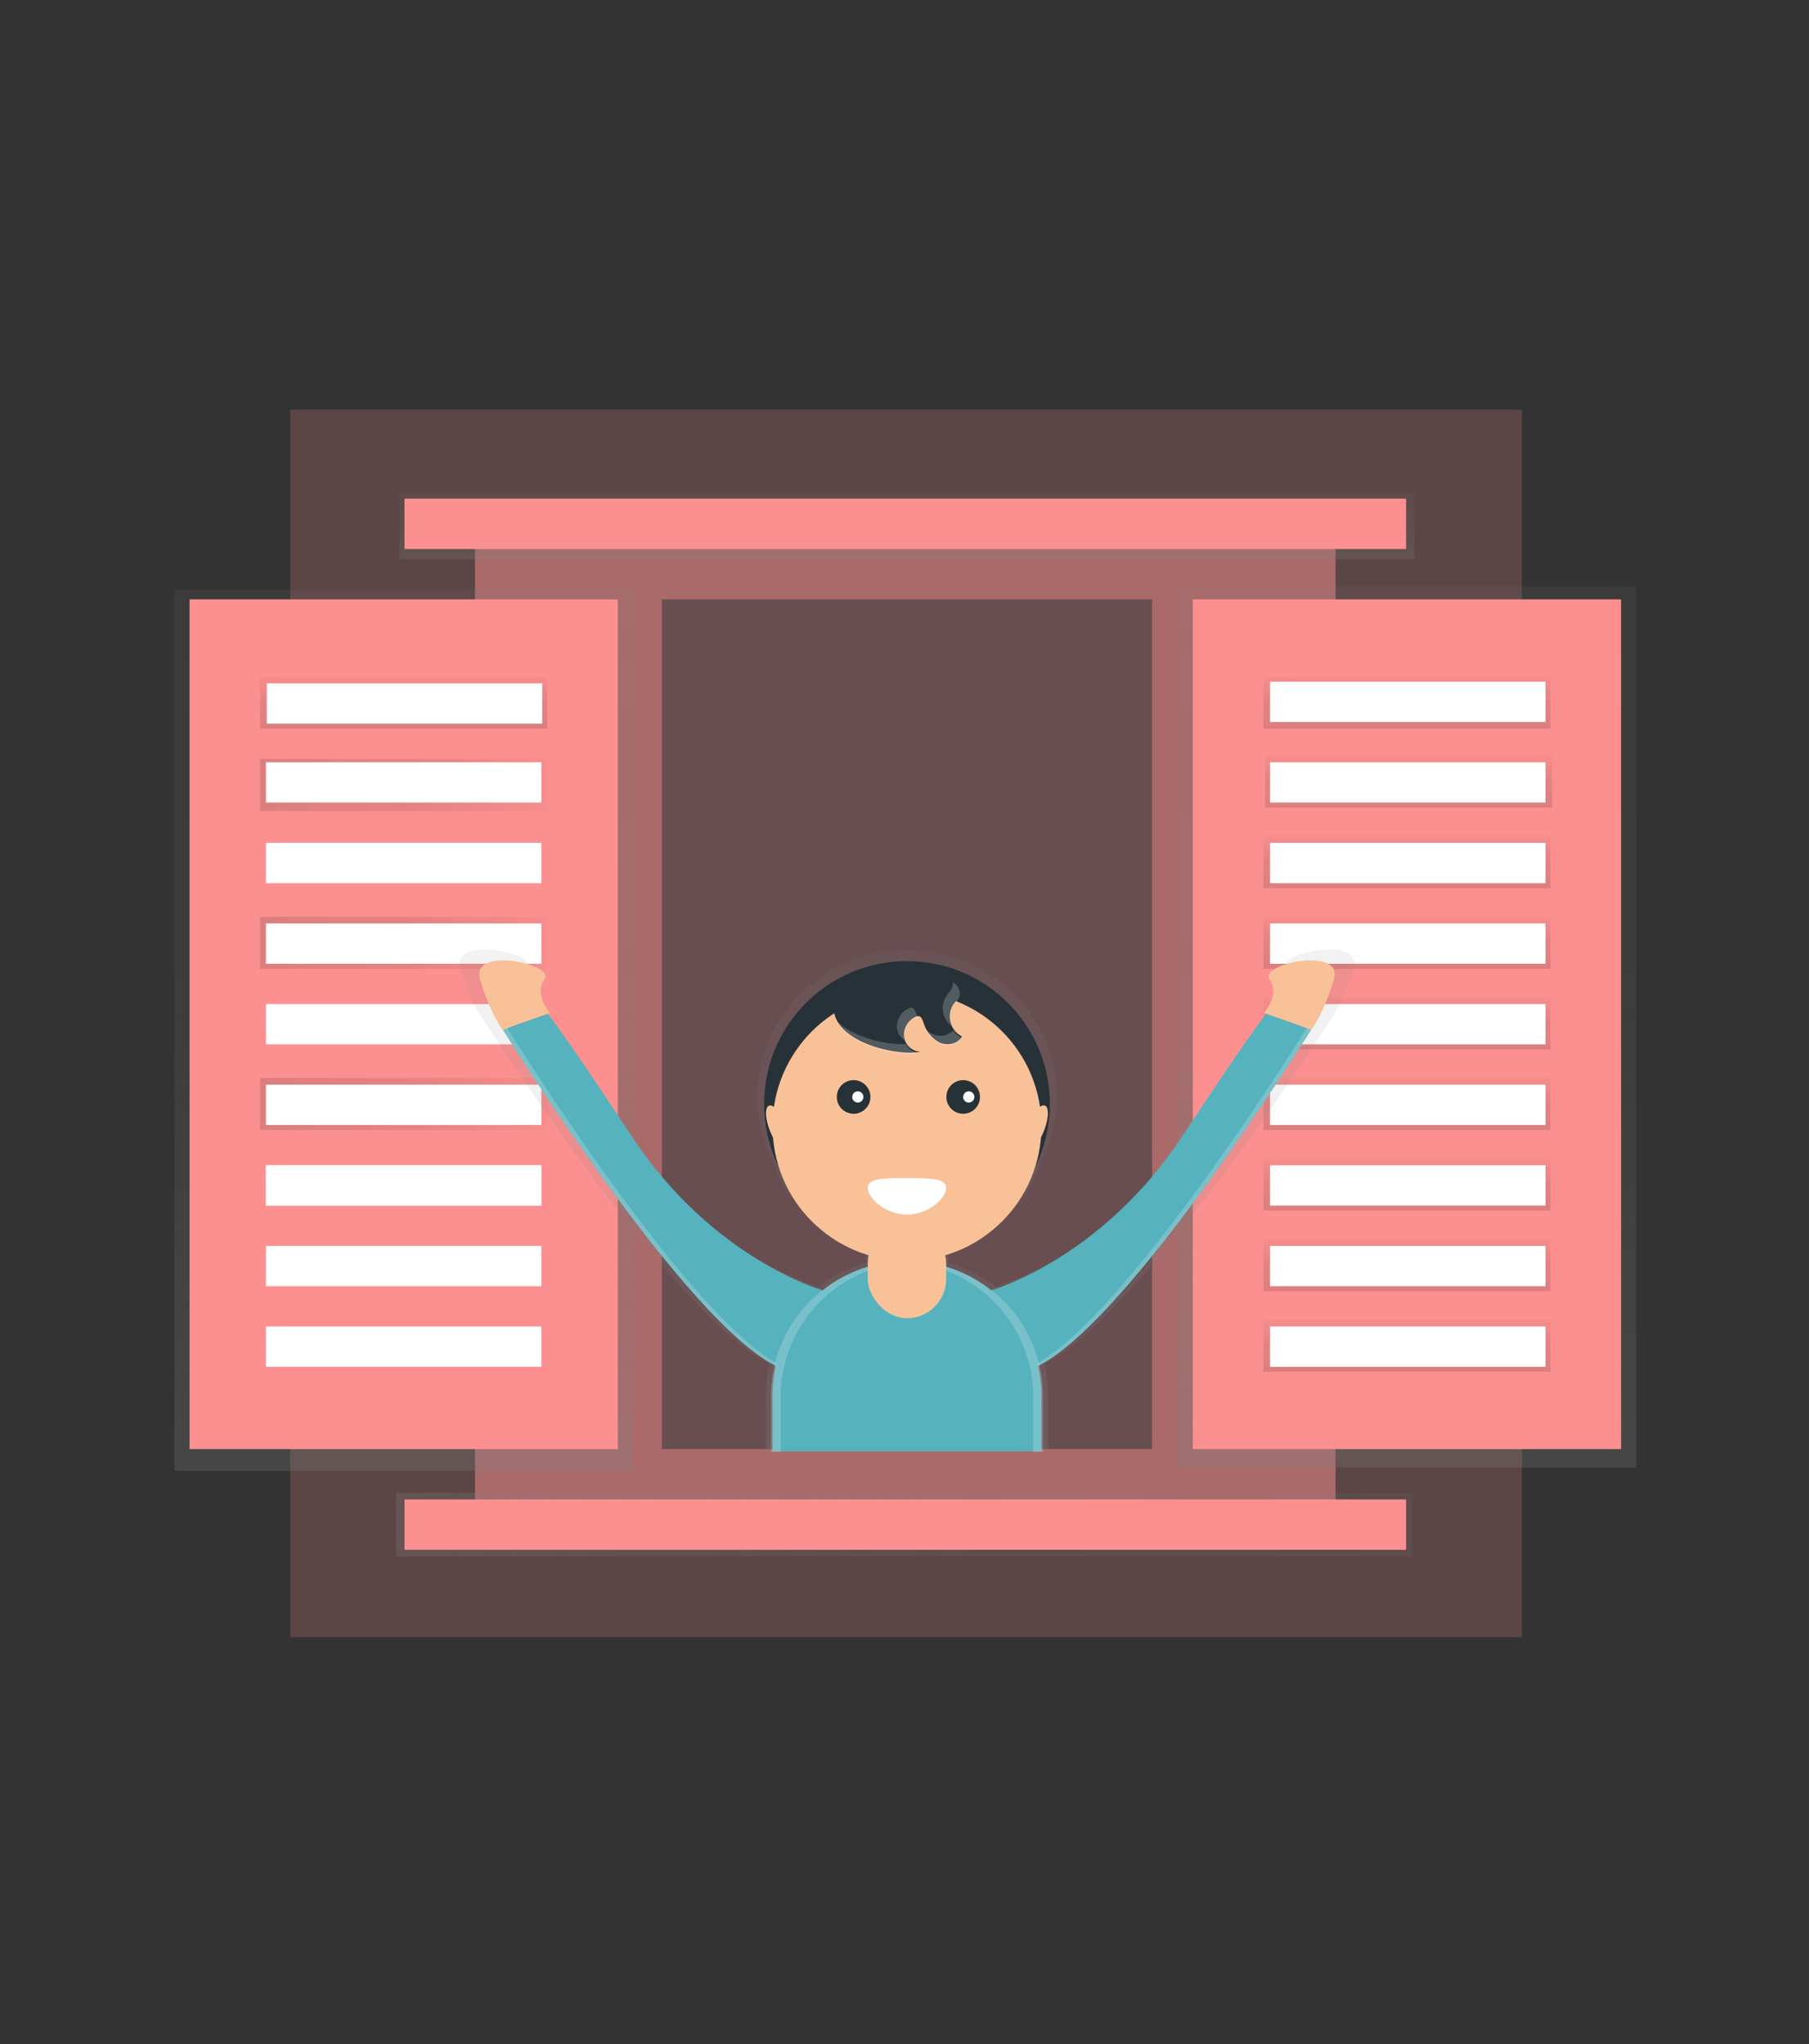<svg xmlns="http://www.w3.org/2000/svg" xmlns:xlink="http://www.w3.org/1999/xlink" viewBox="0 0 446 504">
  <rect x="0" y="0" width="446" height="504" fill="#333333" stroke="none"/>
  <defs>
    <style>
      .cls-1, .cls-18 {
        fill: none;
      }

      .cls-1 {
        stroke: #707070;
        opacity: 0;
      }

      .cls-2, .cls-3, .cls-5 {
        fill: #fc9090;
      }

      .cls-15, .cls-16, .cls-2 {
        opacity: 0.2;
      }

      .cls-10, .cls-3 {
        opacity: 0.5;
      }

      .cls-4 {
        fill: url(#linear-gradient);
      }

      .cls-6 {
        fill: url(#linear-gradient-3);
      }

      .cls-7 {
        fill: url(#linear-gradient-13);
      }

      .cls-16, .cls-8 {
        fill: #fff;
      }

      .cls-9 {
        fill: url(#linear-gradient-19);
      }

      .cls-10, .cls-12 {
        fill: #263238;
      }

      .cls-11 {
        fill: url(#linear-gradient-21);
      }

      .cls-13 {
        fill: #f8c198;
      }

      .cls-14 {
        fill: #56b2bd;
      }

      .cls-17 {
        stroke: none;
      }
    </style>
    <linearGradient id="linear-gradient" x1="0.5" y1="1" x2="0.5" gradientUnits="objectBoundingBox">
      <stop offset="0" stop-color="gray" stop-opacity="0.251"/>
      <stop offset="0.54" stop-color="gray" stop-opacity="0.122"/>
      <stop offset="1" stop-color="gray" stop-opacity="0.102"/>
    </linearGradient>
    <linearGradient id="linear-gradient-3" x1="0.5" y1="1" x2="0.5" gradientUnits="objectBoundingBox">
      <stop offset="0" stop-opacity="0.122"/>
      <stop offset="0.55" stop-opacity="0.09"/>
      <stop offset="1" stop-opacity="0.02"/>
    </linearGradient>
    <linearGradient id="linear-gradient-13" x1="0" y1="0.5" x2="1" y2="0.5" xlink:href="#linear-gradient-3"/>
    <linearGradient id="linear-gradient-19" x1="0" y1="0.5" x2="1" y2="0.5" xlink:href="#linear-gradient"/>
    <linearGradient id="linear-gradient-21" xlink:href="#linear-gradient"/>
  </defs>
  <g id="Group_242" data-name="Group 242" transform="translate(-141 -233)">
    <g id="Rectangle_306" data-name="Rectangle 306" class="cls-1" transform="translate(141 233)">
      <rect class="cls-17" width="446" height="504"/>
      <rect class="cls-18" x="0.5" y="0.5" width="445" height="503"/>
    </g>
    <g id="undraw_welcome_3gvl" transform="translate(184 334)">
      <rect id="Rectangle_247" data-name="Rectangle 247" class="cls-2" width="303.668" height="302.668" transform="translate(28.569)"/>
      <rect id="Rectangle_248" data-name="Rectangle 248" class="cls-3" width="212.164" height="246.565" transform="translate(74.114 28.259)"/>
      <rect id="Rectangle_249" data-name="Rectangle 249" class="cls-4" width="113.035" height="217.374" transform="translate(247.358 43.475)"/>
      <rect id="Rectangle_250" data-name="Rectangle 250" class="cls-4" width="113.035" height="217.374" transform="translate(0 44.303)"/>
      <rect id="Rectangle_251" data-name="Rectangle 251" class="cls-5" width="105.582" height="209.508" transform="translate(251.084 46.787)"/>
      <rect id="Rectangle_252" data-name="Rectangle 252" class="cls-5" width="105.582" height="209.508" transform="translate(109.308 256.295) rotate(180)"/>
      <rect id="Rectangle_253" data-name="Rectangle 253" class="cls-6" width="70.802" height="12.835" transform="translate(21.116 65.833)"/>
      <rect id="Rectangle_254" data-name="Rectangle 254" class="cls-6" width="70.802" height="12.835" transform="translate(268.888 85.294)"/>
      <rect id="Rectangle_255" data-name="Rectangle 255" class="cls-6" width="70.802" height="12.835" transform="translate(268.474 105.168)"/>
      <rect id="Rectangle_256" data-name="Rectangle 256" class="cls-6" width="70.802" height="12.835" transform="translate(268.474 125.042)"/>
      <rect id="Rectangle_257" data-name="Rectangle 257" class="cls-6" width="70.802" height="12.835" transform="translate(268.474 144.916)"/>
      <rect id="Rectangle_258" data-name="Rectangle 258" class="cls-6" width="70.802" height="12.835" transform="translate(268.474 164.79)"/>
      <rect id="Rectangle_259" data-name="Rectangle 259" class="cls-6" width="70.802" height="12.835" transform="translate(268.474 184.665)"/>
      <rect id="Rectangle_260" data-name="Rectangle 260" class="cls-6" width="70.802" height="12.835" transform="translate(268.474 204.539)"/>
      <rect id="Rectangle_261" data-name="Rectangle 261" class="cls-6" width="70.802" height="12.835" transform="translate(268.474 224.413)"/>
      <rect id="Rectangle_262" data-name="Rectangle 262" class="cls-6" width="70.802" height="12.835" transform="translate(268.474 65.833)"/>
      <rect id="Rectangle_263" data-name="Rectangle 263" class="cls-7" width="70.802" height="12.835" transform="translate(21.116 86.122)"/>
      <rect id="Rectangle_264" data-name="Rectangle 264" class="cls-7" width="70.802" height="12.835" transform="translate(21.116 105.582)"/>
      <rect id="Rectangle_265" data-name="Rectangle 265" class="cls-7" width="70.802" height="12.835" transform="translate(21.116 125.042)"/>
      <rect id="Rectangle_266" data-name="Rectangle 266" class="cls-7" width="70.802" height="12.835" transform="translate(21.116 144.916)"/>
      <rect id="Rectangle_267" data-name="Rectangle 267" class="cls-7" width="70.802" height="12.835" transform="translate(21.116 164.79)"/>
      <rect id="Rectangle_268" data-name="Rectangle 268" class="cls-8" width="67.904" height="9.937" transform="translate(22.773 67.49)"/>
      <rect id="Rectangle_269" data-name="Rectangle 269" class="cls-8" width="67.904" height="9.937" transform="translate(22.566 86.95)"/>
      <rect id="Rectangle_270" data-name="Rectangle 270" class="cls-8" width="67.904" height="9.937" transform="translate(22.566 106.824)"/>
      <rect id="Rectangle_271" data-name="Rectangle 271" class="cls-8" width="67.904" height="9.937" transform="translate(22.566 126.698)"/>
      <rect id="Rectangle_272" data-name="Rectangle 272" class="cls-8" width="67.904" height="9.937" transform="translate(22.566 146.572)"/>
      <rect id="Rectangle_273" data-name="Rectangle 273" class="cls-8" width="67.904" height="9.937" transform="translate(22.566 166.447)"/>
      <rect id="Rectangle_274" data-name="Rectangle 274" class="cls-7" width="70.802" height="12.835" transform="translate(21.116 184.665)"/>
      <rect id="Rectangle_275" data-name="Rectangle 275" class="cls-8" width="67.904" height="9.937" transform="translate(22.566 186.321)"/>
      <rect id="Rectangle_276" data-name="Rectangle 276" class="cls-8" width="67.904" height="9.937" transform="translate(22.566 186.321)"/>
      <rect id="Rectangle_277" data-name="Rectangle 277" class="cls-8" width="67.904" height="9.937" transform="translate(22.566 206.195)"/>
      <rect id="Rectangle_278" data-name="Rectangle 278" class="cls-8" width="67.904" height="9.937" transform="translate(22.566 226.069)"/>
      <rect id="Rectangle_279" data-name="Rectangle 279" class="cls-8" width="67.904" height="9.937" transform="translate(270.13 67.076)"/>
      <rect id="Rectangle_280" data-name="Rectangle 280" class="cls-8" width="67.904" height="9.937" transform="translate(270.13 86.95)"/>
      <rect id="Rectangle_281" data-name="Rectangle 281" class="cls-8" width="67.904" height="9.937" transform="translate(270.13 106.824)"/>
      <rect id="Rectangle_282" data-name="Rectangle 282" class="cls-8" width="67.904" height="9.937" transform="translate(270.13 126.698)"/>
      <rect id="Rectangle_283" data-name="Rectangle 283" class="cls-8" width="67.904" height="9.937" transform="translate(270.13 146.572)"/>
      <rect id="Rectangle_284" data-name="Rectangle 284" class="cls-8" width="67.904" height="9.937" transform="translate(270.13 166.447)"/>
      <rect id="Rectangle_285" data-name="Rectangle 285" class="cls-8" width="67.904" height="9.937" transform="translate(270.13 186.321)"/>
      <rect id="Rectangle_286" data-name="Rectangle 286" class="cls-8" width="67.904" height="9.937" transform="translate(270.13 206.195)"/>
      <rect id="Rectangle_287" data-name="Rectangle 287" class="cls-8" width="67.904" height="9.937" transform="translate(270.13 226.069)"/>
      <rect id="Rectangle_288" data-name="Rectangle 288" class="cls-9" width="250.67" height="15.734" transform="translate(54.654 267.06)"/>
      <rect id="Rectangle_289" data-name="Rectangle 289" class="cls-5" width="246.944" height="12.421" transform="translate(56.724 268.716)"/>
      <rect id="Rectangle_290" data-name="Rectangle 290" class="cls-4" width="250.256" height="16.148" transform="translate(55.482 20.702)"/>
      <rect id="Rectangle_291" data-name="Rectangle 291" class="cls-5" width="246.944" height="12.421" transform="translate(56.724 21.944)"/>
      <rect id="Rectangle_292" data-name="Rectangle 292" class="cls-10" width="120.902" height="209.508" transform="translate(120.161 46.787)"/>
      <path id="Path_43" data-name="Path 43" class="cls-11" d="M539.55,410.769c2.912,3.884-1.447,8.471-1.447,8.471l.732.253c-1.077,1.188-5.332,6.55-21.737,30.805-21,31.053-49.309,38.8-49.309,38.8h0a35,35,0,0,0-11.534-5.925v-2.931a34.452,34.452,0,0,0,23-22.143,35.1,35.1,0,0,0,3.8-15.916c0-19.874-16.542-36-36.943-36s-36.943,16.119-36.943,36a35.1,35.1,0,0,0,3.8,15.916,34.452,34.452,0,0,0,23,22.143v2.931a35,35,0,0,0-11.534,5.925h0s-28.317-7.755-49.321-38.809c-16.4-24.255-20.659-29.621-21.737-30.805l.732-.253s-4.346-4.588-1.447-8.471-19.2-8.471-16.662,0,5.794,12.707,5.794,12.707,46.252,72.615,70.4,84.615a33.159,33.159,0,0,0-.857,7.5V529.7h69.536V515.585a33.159,33.159,0,0,0-.857-7.5c24.124-12.007,70.4-84.61,70.4-84.61s3.261-4.236,5.794-12.707S536.651,406.885,539.55,410.769Z" transform="translate(-265.496 -272.871)"/>
      <circle id="Ellipse_25" data-name="Ellipse 25" class="cls-12" cx="35.219" cy="35.219" r="35.219" transform="translate(145.393 135.977)"/>
      <circle id="Ellipse_26" data-name="Ellipse 26" class="cls-13" cx="33.149" cy="33.149" r="33.149" transform="translate(147.463 143.575)"/>
      <circle id="Ellipse_27" data-name="Ellipse 27" class="cls-12" cx="4.145" cy="4.145" r="4.145" transform="translate(163.308 165.325)"/>
      <circle id="Ellipse_28" data-name="Ellipse 28" class="cls-12" cx="4.145" cy="4.145" r="4.145" transform="translate(190.319 165.325)"/>
      <path id="Path_44" data-name="Path 44" class="cls-8" d="M596.986,544.578c0,2.484-4.327,6.563-9.668,6.563s-9.668-4.078-9.668-6.563,4.327-2.418,9.668-2.418S596.986,542.094,596.986,544.578Z" transform="translate(-406.707 -352.667)"/>
      <circle id="Ellipse_29" data-name="Ellipse 29" class="cls-8" cx="1.383" cy="1.383" r="1.383" transform="translate(167.109 168.086)"/>
      <circle id="Ellipse_30" data-name="Ellipse 30" class="cls-8" cx="1.383" cy="1.383" r="1.383" transform="translate(194.462 168.086)"/>
      <path id="Path_45" data-name="Path 45" class="cls-12" d="M578.732,439.264a4.279,4.279,0,0,1-4.049-3.764,4.969,4.969,0,0,1,2.9-4.865,1.416,1.416,0,0,1,.609-.157c.7,0,1.039.828,1.263,1.486a8.309,8.309,0,0,0,3.867,4.969c1.938.944,4.646.46,5.668-1.437a5.491,5.491,0,0,1-2.319-7.6c.617-.981,1.578-1.814,1.772-2.956.356-2.07-1.913-3.577-3.921-4.2-5.8-1.793-26-1.992-27.116,6.658C556.237,436.527,572.368,440.473,578.732,439.264Z" transform="translate(-394.815 -280.941)"/>
      <ellipse id="Ellipse_31" data-name="Ellipse 31" class="cls-13" cx="2.07" cy="5.871" rx="2.07" ry="5.871" transform="matrix(0.93, -0.367, 0.367, 0.93, 144.669, 172.376)"/>
      <ellipse id="Ellipse_32" data-name="Ellipse 32" class="cls-13" cx="5.871" cy="2.07" rx="5.871" ry="2.07" transform="matrix(0.367, -0.93, 0.93, 0.367, 208.386, 181.756)"/>
      <path id="Path_46" data-name="Path 46" class="cls-14" d="M644.754,511.994s26.983-7.577,47.011-37.964,21.063-30.47,21.063-30.47l10.7,4.227s-49.719,80.11-71.125,84.254S644.754,511.994,644.754,511.994Z" transform="translate(-443.267 -294.893)"/>
      <path id="Path_47" data-name="Path 47" class="cls-13" d="M812.83,425.435s4.14-4.488,1.383-8.281,18.3-8.281,15.883,0-5.523,12.421-5.523,12.421Z" transform="translate(-544.229 -276.681)"/>
      <path id="Path_48" data-name="Path 48" class="cls-14" d="M439.607,511.994s-26.983-7.577-47.011-37.964-21.063-30.47-21.063-30.47l-10.7,4.227s49.723,80.11,71.133,84.254S439.607,511.994,439.607,511.994Z" transform="translate(-279.869 -294.893)"/>
      <path id="Path_49" data-name="Path 49" class="cls-13" d="M364.461,425.435s-4.14-4.488-1.383-8.281-18.3-8.281-15.883,0,5.523,12.421,5.523,12.421Z" transform="translate(-271.84 -276.681)"/>
      <g id="Group_217" data-name="Group 217" class="cls-15" transform="translate(163.199 141.202)">
        <path id="Path_50" data-name="Path 50" class="cls-8" d="M624.763,426.25c-.2,1.143-1.159,1.971-1.772,2.956a5.556,5.556,0,0,0,1.375,7.039,5.3,5.3,0,0,1,.352-4.613c.617-.981,1.578-1.813,1.772-2.956a3.244,3.244,0,0,0-1.71-3.147A2.483,2.483,0,0,1,624.763,426.25Z" transform="translate(-596.057 -425.53)"/>
        <path id="Path_51" data-name="Path 51" class="cls-8" d="M600.177,443.076c-.133-.311-.257-.625-.364-.94-.224-.658-.567-1.466-1.263-1.486a1.416,1.416,0,0,0-.609.157,4.969,4.969,0,0,0-2.9,4.865,4.36,4.36,0,0,0,1.851,3.043,3.893,3.893,0,0,1-.124-.625,4.969,4.969,0,0,1,2.9-4.865A1.6,1.6,0,0,1,600.177,443.076Z" transform="translate(-580.096 -434.39)"/>
        <path id="Path_52" data-name="Path 52" class="cls-8" d="M576.122,454.147c-5.035.211-13.158-1.71-17.162-5.8,2.989,6.36,15.34,9.022,20.7,8A4.174,4.174,0,0,1,576.122,454.147Z" transform="translate(-558.96 -438.901)"/>
        <path id="Path_53" data-name="Path 53" class="cls-8" d="M619.041,453.823a4.557,4.557,0,0,1-5.279.878,6.019,6.019,0,0,1-1.532-1.081,7.386,7.386,0,0,0,3.259,3.495c1.938.94,4.646.46,5.668-1.437A4.919,4.919,0,0,1,619.041,453.823Z" transform="translate(-590.174 -441.989)"/>
      </g>
      <path id="Path_54" data-name="Path 54" class="cls-16" d="M731.839,453.213s-49.723,80.11-71.154,84.254a24.979,24.979,0,0,1-3.755.46,21.964,21.964,0,0,0,5.138-.46c21.41-4.14,71.133-84.254,71.133-84.254l-1.11-.393A4.613,4.613,0,0,1,731.839,453.213Z" transform="translate(-452.944 -300.318)"/>
      <path id="Path_55" data-name="Path 55" class="cls-16" d="M362.222,453.213s49.723,80.11,71.154,84.254a24.978,24.978,0,0,0,3.755.46,21.964,21.964,0,0,1-5.138-.46c-21.41-4.14-71.133-84.254-71.133-84.254l1.11-.393A4.632,4.632,0,0,0,362.222,453.213Z" transform="translate(-279.894 -300.318)"/>
      <path id="Path_56" data-name="Path 56" class="cls-14" d="M388.089,506.88h0a33.149,33.149,0,0,1,33.149,33.149v13.813h-66.3V540.029A33.149,33.149,0,0,1,388.089,506.88Z" transform="translate(-207.477 -297.008)"/>
      <path id="Path_57" data-name="Path 57" class="cls-16" d="M596.714,591.8h0a33.532,33.532,0,0,0-3.615.2c.419,0,.8-.025,1.2-.025h0a33.149,33.149,0,0,1,33.148,33.149v13.639h2.418V624.948A33.149,33.149,0,0,0,596.714,591.8Z" transform="translate(-415.712 -381.754)"/>
      <path id="Path_58" data-name="Path 58" class="cls-16" d="M553.259,591.8h0a33.532,33.532,0,0,1,3.615.2c-.419,0-.8-.025-1.2-.025h0a33.149,33.149,0,0,0-33.149,33.149v13.639H520.11V624.948A33.148,33.148,0,0,1,553.258,591.8Z" transform="translate(-373.038 -381.754)"/>
      <rect id="Rectangle_293" data-name="Rectangle 293" class="cls-13" width="19.336" height="23.307" rx="9.668" transform="translate(170.943 200.721)"/>
    </g>
  </g>
</svg>

